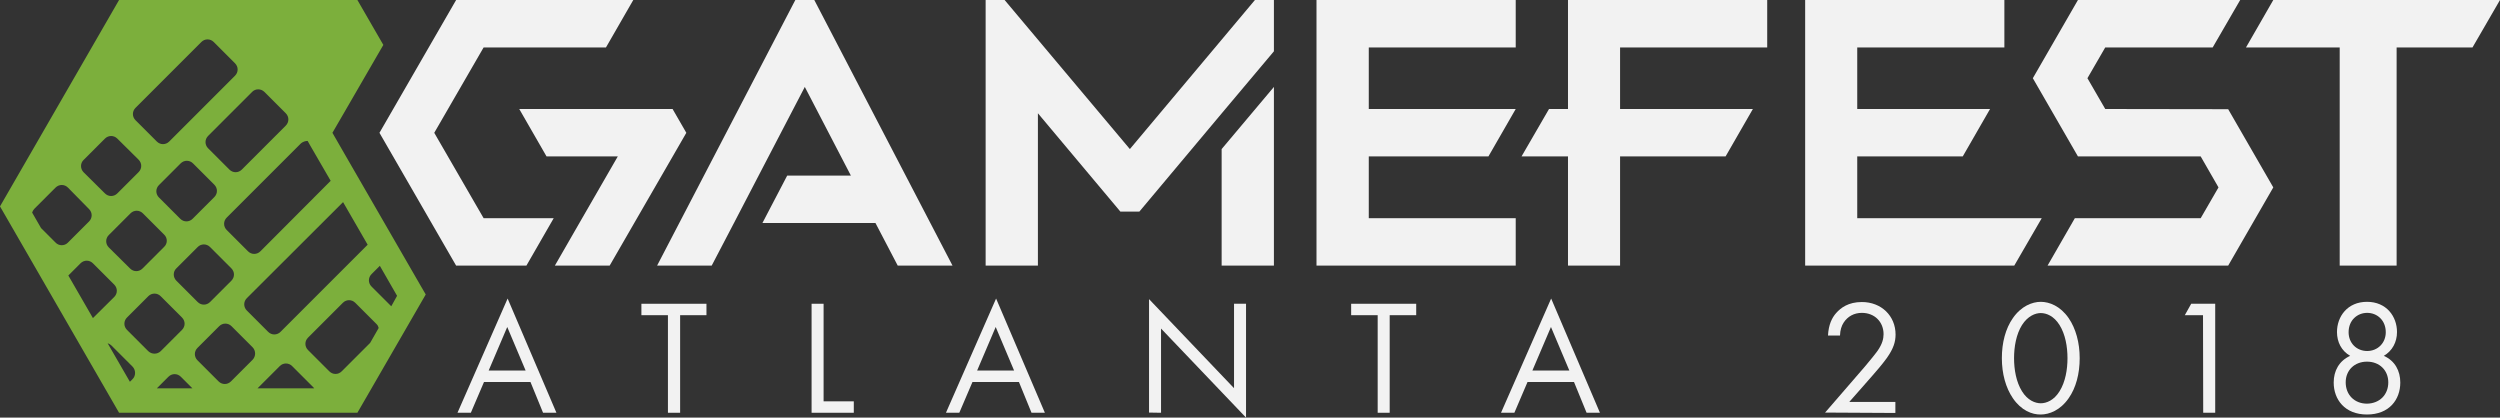 <?xml version="1.0" encoding="UTF-8"?>
<svg enable-background="new 0 0 1291.3 215.7" version="1.1" viewBox="0 0 1291.3 215.7" xml:space="preserve" xmlns="http://www.w3.org/2000/svg">
<rect x="0" y="0" width="1291.3" height="215.7" fill="#333333" stroke="none"/>
<style type="text/css">
	.st0{fill:#7CAF3C;}
	.st1{fill:#F2F2F2;}
</style>
	<path class="st0" d="m217.4 147.8l-39.6-68.6-6.1-10.6 6.1-10.5 20.2-34.9-13.4-23.2h-123.1l-61.5 106.6 61.5 106.6h123.1l35.3-61.1-2.5-4.3zm-40.2-43.4l12.7 22-45 45c-1.8 1.8-4.6 1.8-6.4 0l-11-11c-1.8-1.8-1.8-4.6 0-6.4l49.7-49.6zm-18.3-31.6l1.3 2.3 6.2 10.7 4.4 7.6-36.3 36.4c-1.8 1.8-4.6 1.8-6.4 0l-11-11c-1.8-1.8-1.8-4.6 0-6.4l38.4-38.4c1-0.8 2.2-1.2 3.4-1.2zm-76.8 29.2c-1.8-1.8-1.8-4.6 0-6.4l11.2-11.2c1.8-1.8 4.6-1.8 6.4 0l11 11c1.8 1.8 1.8 4.6 0 6.4l-11.2 11.2c-1.8 1.8-4.6 1.8-6.4 0l-11-11zm2.7 25.5l-11.2 11.2c-1.8 1.8-4.6 1.8-6.4 0l-11-10.9c-1.8-1.8-1.8-4.6 0-6.4l11.2-11.2c1.8-1.8 4.6-1.8 6.4 0l11 11c1.8 1.7 1.8 4.6 0 6.3zm6.3 11.1l11-11c1.8-1.8 4.6-1.8 6.4 0l11 11c1.8 1.8 1.8 4.6 0 6.4l-11 11c-1.8 1.8-4.6 1.8-6.4 0l-11-11c-1.8-1.8-1.8-4.7 0-6.4zm45.5-91.1l11 11c1.8 1.8 1.8 4.6 0 6.4l-22.7 22.7c-1.8 1.8-4.6 1.8-6.4 0l-11-11c-1.8-1.8-1.8-4.6 0-6.4l22.7-22.7c1.7-1.8 4.6-1.8 6.4 0zm-66.6 8.2l34-34c1.8-1.8 4.6-1.8 6.4 0l11 11c1.8 1.8 1.8 4.6 0 6.4l-34 34c-1.8 1.8-4.6 1.8-6.4 0l-11-11c-1.8-1.8-1.8-4.6 0-6.4zm-26.8 26.9l11-11c1.8-1.8 4.6-1.8 6.4 0l11 10.9c1.8 1.8 1.8 4.6 0 6.4l-11 11c-1.8 1.8-4.6 1.8-6.4 0l-11-10.9c-1.8-1.8-1.8-4.7 0-6.4zm-14.5 42.7l-7.5-7.5-4.6-8c0.2-0.7 0.6-1.3 1.1-1.9l11-11c1.8-1.8 4.6-1.8 6.4 0l10.9 11.1c1.8 1.8 1.8 4.6 0 6.4l-11 11c-1.7 1.7-4.6 1.7-6.3-0.1zm6.6 17l6.3-6.3c1.8-1.8 4.6-1.8 6.4 0l11 11c1.8 1.8 1.8 4.6 0 6.4l-11 10.9-12.7-22zm33.2 53.5l-1.4 1.4-11.5-19.9c0.7 0.2 1.4 0.6 1.9 1.1l11 11c1.7 1.8 1.7 4.7 0 6.4zm8.1-14.4l-11-11c-1.8-1.8-1.8-4.6 0-6.4l11-11c1.8-1.8 4.6-1.8 6.4 0l11 11c1.8 1.8 1.8 4.6 0 6.4l-11 11c-1.8 1.7-4.6 1.7-6.4 0zm4.4 19.2l6-6c1.8-1.8 4.6-1.8 6.4 0l6 6h-18.4zm49.5-14.8l-11.2 11.2c-1.8 1.8-4.6 1.8-6.4 0l-10.9-10.9c-1.8-1.8-1.8-4.6 0-6.4l11.2-11.2c1.8-1.8 4.6-1.8 6.4 0l10.9 10.9c1.7 1.8 1.7 4.6 0 6.4zm2.5 14.8l11.5-11.5c1.8-1.8 4.6-1.8 6.4 0l11 11c0.2 0.2 0.3 0.4 0.4 0.5h-29.3zm58.2-23.5l-14.7 14.7c-1.8 1.8-4.6 1.8-6.4 0l-11-11c-1.8-1.8-1.8-4.6 0-6.4l18-18c1.8-1.8 4.6-1.8 6.4 0l11 11c0.6 0.6 0.9 1.2 1.1 2l-4.4 7.7zm10.9-18.9l-10.2-10.2c-1.8-1.8-1.8-4.6 0-6.4l4.3-4.3 8.9 15.5-3 5.4z"/>
		<path class="st1" d="m274 197.3h-24l-6.8 15.9h-6.9l25.9-59 25.2 59h-6.9l-6.5-15.9zm-2.5-5.9l-9.5-22.5-9.6 22.5h19.1z"/>
		<path class="st1" d="M351.3,162.8v50.4H345v-50.4h-13.7v-5.9h33.6v5.9H351.3z"/>
		<path class="st1" d="m425.4 156.9v50.4h15.6v5.9h-21.8v-56.3h6.2z"/>
		<path class="st1" d="m526.3 197.3h-24l-6.8 15.9h-6.9l25.9-59 25.2 59h-6.9l-6.5-15.9zm-2.5-5.9l-9.5-22.5-9.6 22.5h19.1z"/>
		<path class="st1" d="m593.5 213.1v-58.6l43.9 46v-43.6h6.2v58.8l-43.9-46v43.5l-6.2-0.1z"/>
		<path class="st1" d="m717.8 162.8v50.4h-6.2v-50.4h-13.7v-5.9h33.6v5.9h-13.7z"/>
		<path class="st1" d="m813 197.3h-24l-6.8 15.9h-6.9l25.9-59 25.2 59h-6.9l-6.5-15.9zm-2.4-5.9l-9.5-22.5-9.6 22.5h19.1z"/>
		<path class="st1" d="m942.7 213.1l20.5-23.7c1.4-1.7 5.2-6.2 6.6-8.2 2.5-3.6 3.1-6.3 3.1-8.6 0-6.3-4.6-11-11.2-11-4 0-7.3 1.8-9.4 5-1.1 1.7-1.8 3.8-1.9 6.7h-6.2c0.3-5.6 2-9.1 4.2-11.6 2.4-2.7 6.3-5.7 13.3-5.7 10 0 17.4 7.1 17.4 16.8 0 3.8-1.1 7.3-4.5 12.1-2.4 3.3-5.4 6.8-7.7 9.4l-11.7 13.3h23.8v5.7l-36.3-0.2z"/>
		<path class="st1" d="m1039.7 205.7c-3.7-5.4-5.7-12.7-5.7-20.7s1.9-15.3 5.7-20.7c4.3-6.2 10-8.4 14.4-8.4 4.5 0 10.1 2.2 14.4 8.4 3.7 5.4 5.7 12.7 5.7 20.7s-1.9 15.3-5.7 20.7c-4.3 6.2-10 8.4-14.4 8.4-4.5 0.1-10.1-2.1-14.4-8.4zm4.7-37.8c-3 4.8-4.1 11.2-4.1 17.1s1.1 12.3 4.1 17.1c2.9 4.7 6.8 6.2 9.7 6.2s6.8-1.5 9.7-6.2c3-4.8 4.1-11.2 4.1-17.1s-1.1-12.3-4.1-17.1c-2.9-4.7-6.8-6.2-9.7-6.2-2.8 0-6.7 1.5-9.7 6.2z"/>
		<path class="st1" d="m1137.9 162.8h-9.4l3.3-5.9h12.4v56.3h-6.2l-0.1-50.4z"/>
		<path class="st1" d="m1239.8 197.6c0 8.8-5.7 16.5-17.2 16.5s-17.2-7.8-17.2-16.5c0-6.1 2.8-11.2 8.5-13.8-4.5-2.6-6.8-7.1-6.8-12.3 0-8 5.4-15.6 15.5-15.6s15.5 7.6 15.5 15.6c0 5.2-2.4 9.7-6.8 12.3 5.8 2.6 8.5 7.8 8.5 13.8zm-6.2-0.1c0-6.3-4.6-10.7-11-10.7s-11 4.4-11 10.7c0 6.4 4.5 11 11 11 6.5-0.1 11-4.6 11-11zm-1.3-25.9c0-6.2-4.5-10-9.6-10s-9.6 3.8-9.6 10c0 5.6 4.1 9.7 9.6 9.7 5.4 0 9.6-4.1 9.6-9.7z"/>
		<polygon class="st1" points="286 112.7 249.8 112.7 224.3 68.6 249.8 24.5 313 24.5 327.1 0 235.6 0 196 68.6 235.6 137.2 271.9 137.2"/>
		<polygon class="st1" points="347.4 56.3 268.2 56.3 282.3 80.8 319.1 80.8 300.7 112.7 300.7 112.7 286.6 137.2 314.9 137.2 354.5 68.6"/>
	<polygon class="st1" points="420.6 0 410.8 0 339.4 137.2 367.6 137.2 379.1 115.2 379.1 115.2 394.5 85.6 394.5 85.6 415.7 44.9 439.5 90.7 406.6 90.7 393.8 115.2 452.2 115.2 463.7 137.2 492 137.2"/>
		<polygon class="st1" points="631 58.6 658 26.5 658 0 648.2 0 583.6 77 518.9 0 509.1 0 509.1 137.2 536.1 137.2 536.1 58.5 578.7 109.3 588.5 109.3"/>
		<polygon class="st1" points="631 77 631 137.2 658 137.2 658 44.9"/>
	<polygon class="st1" points="707 80.8 768.8 80.8 782.9 56.3 707 56.3 707 24.5 782.9 24.5 782.9 0 680 0 680 137.2 782.9 137.2 782.9 112.7 707 112.7"/>
	<polygon class="st1" points="912.8 24.5 912.8 0 809.9 0 809.9 56.3 800.1 56.3 785.9 80.8 809.9 80.8 809.9 137.2 836.8 137.2 836.8 80.8 891.3 80.8 905.4 56.3 836.8 56.3 836.8 24.5"/>
	<polygon class="st1" points="1054.6 112.7 1035.3 112.7 959.3 112.7 959.3 80.8 1013.8 80.8 1027.9 56.3 959.3 56.3 959.3 24.5 1035.3 24.5 1035.3 0 932.4 0 932.4 24.5 932.4 137.2 1035.3 137.2 1040.4 137.2"/>
	<polygon class="st1" points="1087.4 56.3 1078.2 40.4 1087.4 24.5 1142.9 24.5 1157.1 0 1073.3 0 1050 40.4 1073.3 80.8 1136.7 80.8 1145.9 96.8 1136.7 112.7 1071.7 112.7 1057.6 137.2 1150.9 137.2 1174.2 96.8 1150.9 56.4"/>
	<polygon class="st1" points="1174.2 0 1160.1 24.5 1208.5 24.5 1208.5 137.2 1237.9 137.2 1237.9 24.5 1277.1 24.5 1291.3 0"/>
</svg>
